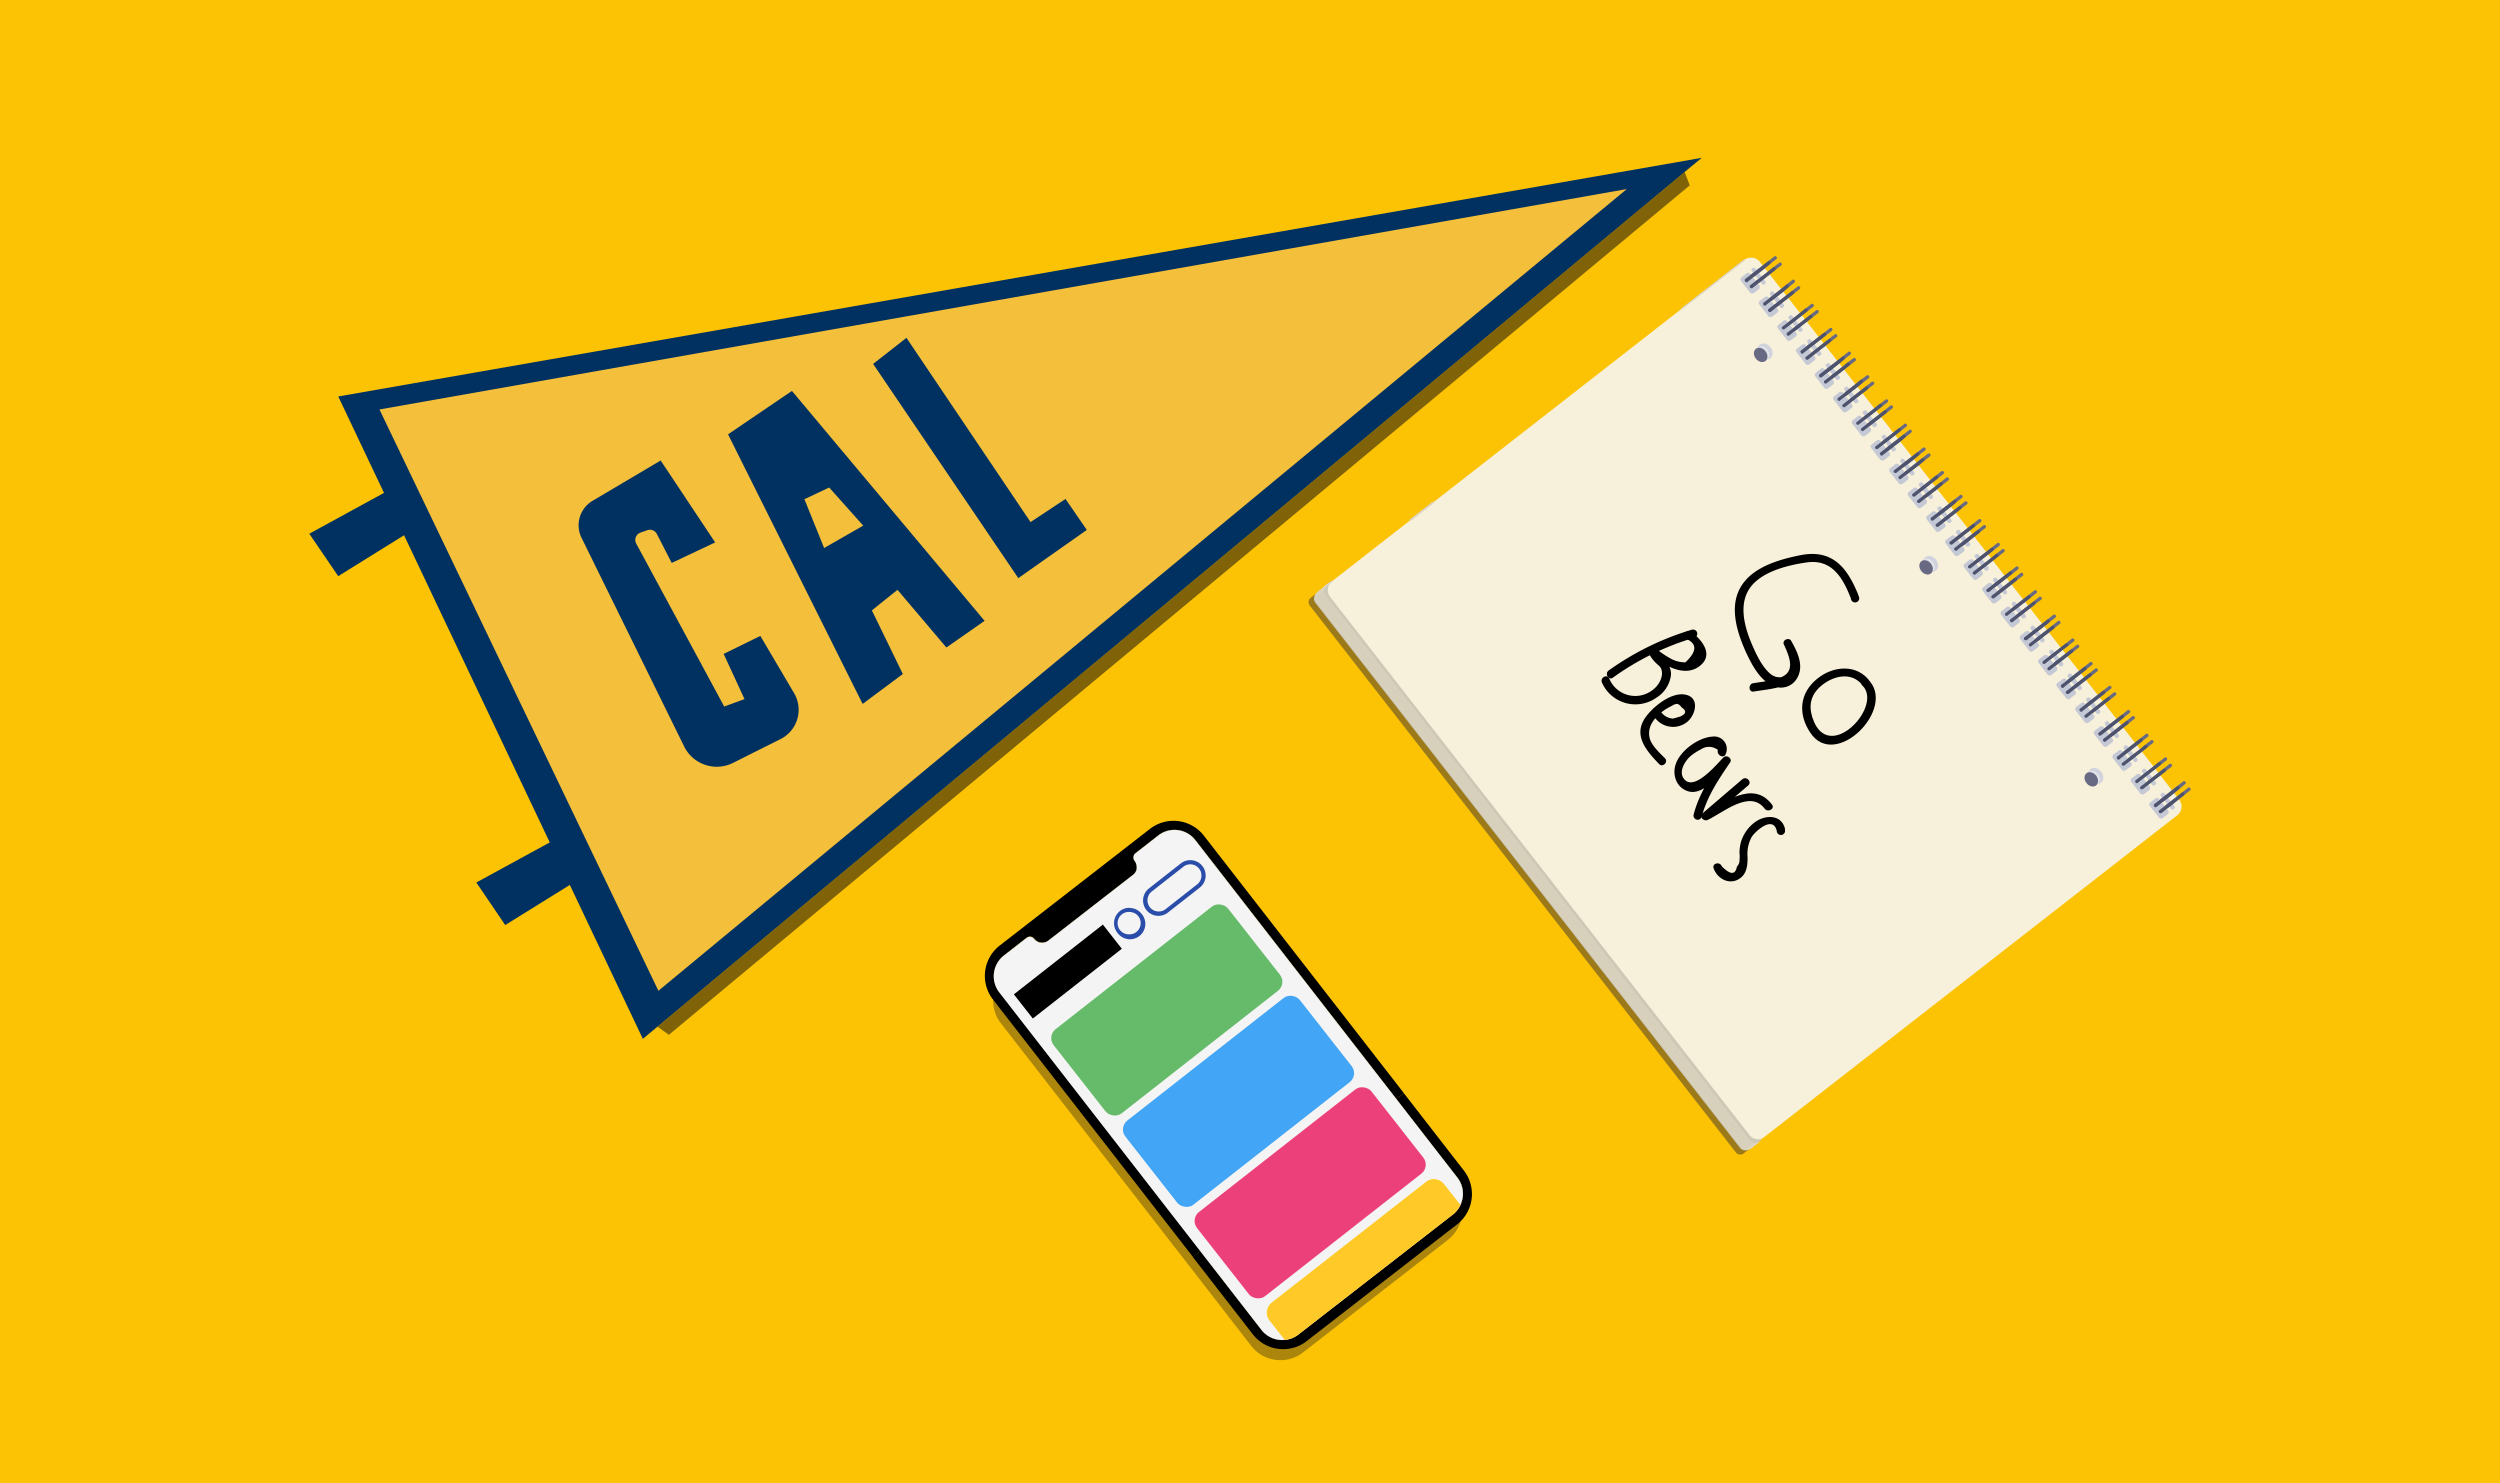 <svg id="Layer_1" data-name="Layer 1" xmlns="http://www.w3.org/2000/svg" viewBox="0 0 600 356"><defs><style>.cls-1{fill:#fbc304;}.cls-2{opacity:0.48;}.cls-3{fill:#544115;}.cls-4{fill:#003161;}.cls-5{fill:#19163a;opacity:0.42;isolation:isolate;}.cls-6{fill:#cec8b6;}.cls-7{fill:#f7f0da;}.cls-8,.cls-9{fill:none;}.cls-8{stroke:#ddd5bf;stroke-miterlimit:10;stroke-width:0.25px;}.cls-10{fill:#c5c8d5;}.cls-11{fill:#686a84;}.cls-12{fill:#4d526d;}.cls-13{fill:#d0d2dd;}.cls-14{fill:#e1e3e8;}.cls-15{fill:#f4bf3b;}.cls-16{fill:#44340d;opacity:0.67;}.cls-17{fill:#f4f4f4;}.cls-18{fill:#2a4daa;}.cls-19{fill:#66bb6a;}.cls-20{fill:#42a5f5;}.cls-21{fill:#ec407a;}.cls-22{fill:#ffca28;}</style></defs><title>nso-splash</title><rect class="cls-1" width="600" height="356"/><g class="cls-2"><path class="cls-3" d="M349.06,285.1l-13.88-17.89L289,207.69a8.88,8.88,0,0,0-12.47-1.57l-34.75,27a8.89,8.89,0,0,0-1.56,12.47l46.21,59.52L300.28,323a8.85,8.85,0,0,0,8.91,3.23,8.68,8.68,0,0,0,3.55-1.66l34.75-27a9,9,0,0,0,2.27-2.61A8.89,8.89,0,0,0,349.06,285.1Z"/></g><polygon class="cls-4" points="133.4 201.38 138.19 211.49 136.76 212.38 121.25 222.01 114.32 211.8 131.94 202.18 133.4 201.38"/><path class="cls-5" d="M416.65,276.64l-102.3-131.3a1.33,1.33,0,0,1,.23-1.87l1.41-1.11,0,0,.09.12.18.24.42.53L419.18,274.82l.44.55.18.25.09.11,0,0-1.41,1.09A1.32,1.32,0,0,1,416.65,276.64Z"/><path class="cls-6" d="M417.6,275.49,315.71,144.7a1.66,1.66,0,0,1,.28-2.34l.32-.24.32-.25.3-.24.33-.25.31-.24,1.26-1h0l.14.18,103.63,133,.16.21-.63.49-.31.24-.32.25-.63.48-.95.75A1.66,1.66,0,0,1,417.6,275.49Z"/><path class="cls-7" d="M422.61,273.36a2.66,2.66,0,0,1-2.77-1L319.25,143.29a2.69,2.69,0,0,1-.27-2.95,2.47,2.47,0,0,1,.69-.83h0l0,0,18.78-14.64,5.54-4.31,59.55-46.41,13.33-10.38.63-.48.37-.29.31-.24.42-.34a2.69,2.69,0,0,1,3.82.48l.62.79.49.63.69.9.5.62,2.74,3.52L428,70l.7.89h0l.49.62L432,75.1h0l.48.63.66.83.49.63h0l2.81,3.62h0l.49.64.69.88h0l.49.64,2.79,3.56.49.63.69.9.49.63h0l2.73,3.51.49.64.7.88.49.63L449.83,98h0l.49.63.66.83.49.64,2.9,3.72h0l.49.63.66.83.49.64,2.82,3.62h0l.49.63.65.84.49.63,2.78,3.57.49.62.69.9h0l.49.62,2.78,3.56h0l.49.64.7.88.49.63,2.82,3.63.49.63.65.83.49.64,2.82,3.62h0l.48.63.65.84.49.63,2.78,3.56h0l.48.62.7.9h0l.5.62,2.77,3.57h0l.49.63h0l.7.88.49.63,2.86,3.68.49.63.66.83.49.64,2.82,3.62h0l.49.62.7.89.49.63h0l2.74,3.51.49.63.69.89.49.63,2.79,3.57.49.64.69.88h0l.5.62,2.82,3.63.49.63.65.83.5.64,2.81,3.62.49.63.71.9.48.62h0l2.74,3.51.49.63.69.89.49.64,2.78,3.57.49.63.69.89h0l.49.62.12.15a2.69,2.69,0,0,1-.47,3.83l-98.92,77.07A2.65,2.65,0,0,1,422.61,273.36Z"/><polyline class="cls-8" points="418.85 62.23 418.54 62.47 403.58 74.12"/><line class="cls-8" x1="344.03" y1="120.53" x2="338.49" y2="124.84"/><path class="cls-8" d="M319.71,139.48l0,0h0l-.83.65-.64.49a1.63,1.63,0,0,0-.29,2.33L419.8,273.76a1.65,1.65,0,0,0,2.34.3"/><line class="cls-8" x1="403.58" y1="74.12" x2="418.54" y2="62.47"/><line class="cls-8" x1="344.03" y1="120.53" x2="338.49" y2="124.84"/><path class="cls-8" d="M319.71,139.48l0,0h0l-.83.65-.64.49-.31.24a1.64,1.64,0,0,0-.29,2.34L419.49,274a1.64,1.64,0,0,0,2.34.29"/><line class="cls-8" x1="344.03" y1="120.53" x2="338.49" y2="124.84"/><polyline class="cls-8" points="319.7 139.48 319.68 139.5 319.67 139.51 318.83 140.15 318.84 140.16 318.2 140.65 317.89 140.89 317.57 141.14"/><path class="cls-8" d="M317.26,141.38a1.64,1.64,0,0,0-.54,1.92,1.51,1.51,0,0,0,.25.42L418.86,274.51a1.34,1.34,0,0,0,.32.31,1.64,1.64,0,0,0,2,0"/><line class="cls-8" x1="344.03" y1="120.53" x2="338.49" y2="124.84"/><polyline class="cls-8" points="318.83 140.15 318.2 140.65 317.89 140.89 317.57 141.14"/><path class="cls-8" d="M316.93,141.63a1.71,1.71,0,0,0-.63,1.14,1.67,1.67,0,0,0,.35,1.19l101.9,130.79a1.65,1.65,0,0,0,2.33.28"/><line class="cls-8" x1="344.03" y1="120.53" x2="338.49" y2="124.84"/><polyline class="cls-8" points="318.83 140.15 318.2 140.65 317.89 140.89 317.57 141.14"/><path class="cls-8" d="M316.63,141.87a1.67,1.67,0,0,0-.3,2.34L418.23,275a1.64,1.64,0,0,0,1.57.62,1.68,1.68,0,0,0,.76-.34"/><line class="cls-8" x1="344.03" y1="120.53" x2="338.49" y2="124.84"/><polyline class="cls-8" points="318.83 140.15 318.84 140.16 318.2 140.65 317.89 140.89 317.57 141.14"/><path class="cls-8" d="M316.31,142.12a1.54,1.54,0,0,0-.28.29,1.61,1.61,0,0,0,0,2l101.9,130.79a1.62,1.62,0,0,0,2,.49,1.47,1.47,0,0,0,.36-.21"/><line class="cls-8" x1="344.03" y1="120.53" x2="338.49" y2="124.84"/><path class="cls-8" d="M319.71,139.48l0,0h0l-.84.64h0l-.64.49-.31.24-.32.25a1.65,1.65,0,0,0-.29,2.33L419.17,274.25a1.65,1.65,0,0,0,2.34.3"/><line class="cls-9" x1="513.87" y1="184.96" x2="514.76" y2="184.26"/><line class="cls-9" x1="517.71" y1="188.04" x2="516.82" y2="188.74"/><path class="cls-10" d="M513.67,190.43l-2.13-2.73a.62.62,0,0,1,.12-.93l1.15-.9a.62.62,0,0,1,.93.11l2.13,2.73a.63.63,0,0,1-.11.94l-1.16.9A.66.66,0,0,1,513.67,190.43Z"/><path class="cls-10" d="M516.53,188.37l-2.37-3.05a.44.44,0,0,1,.08-.65l.1-.08a.46.46,0,0,1,.66.08l2.37,3a.47.47,0,0,1-.08.66l-.11.08A.45.45,0,0,1,516.53,188.37Z"/><path class="cls-11" d="M514.46,186.79h-.07a.42.42,0,0,1-.4-.17.37.37,0,0,1,0-.4.3.3,0,0,1,.11-.14l.44-.35.84-.65,1.47-1.15L518,183l1.47-1.15a.37.37,0,0,1,.55.07l.07.11a.39.39,0,0,1-.13.45l-1.48,1.14-1.2.94-1.47,1.15-.84.65-.38.29Z"/><path class="cls-12" d="M512.53,187.77a.38.38,0,0,1,.06-.55l1.32-1,.14-.11.44-.35.84-.65,1.47-1.15L518,183a.37.37,0,0,1,.55.06l.07.12a.37.37,0,0,1-.14.44l-1.2.94-1.47,1.15-.84.65-.38.29-.14.13h0l0,0-1.27,1A.37.37,0,0,1,512.53,187.77Z"/><path class="cls-11" d="M515.79,188.18a.46.46,0,0,1-.25.1.41.41,0,0,1-.36-.12.42.42,0,0,1-.06-.41.53.53,0,0,1,.12-.15h0l.42-.33.84-.65,1.47-1.15,1.21-.93,1.46-1.15a.4.4,0,0,1,.57.07l.07.11a.38.38,0,0,1-.14.45l-1.44,1.13,0,0-1.22.94L517,187.24h0l-.84.65Z"/><path class="cls-12" d="M513.71,189.3a.39.39,0,0,1,.07-.56l1.32-1,.14-.11h0l.42-.32h0l.84-.65,1.47-1.15,1.21-.93a.38.38,0,0,1,.56.06l.07.11a.4.4,0,0,1-.11.44l0,0-1.22.94L517,187.24h0l-.84.65-.37.29-.2.17-1.27,1A.44.44,0,0,1,513.71,189.3Z"/><path class="cls-10" d="M518.17,196.21,516,193.48a.63.63,0,0,1,.11-.94l1.16-.9a.62.62,0,0,1,.93.12l2.13,2.73a.62.62,0,0,1-.11.93l-1.16.9A.71.71,0,0,1,518.17,196.21Z"/><path class="cls-10" d="M521,194.09l-2.37-3a.46.46,0,0,1,.08-.66l.1-.08a.47.47,0,0,1,.66.08l2.37,3.05a.45.45,0,0,1-.08.65l-.11.08A.44.44,0,0,1,521,194.09Z"/><path class="cls-11" d="M518.91,192.51h0a.08.08,0,0,1-.06,0,.44.44,0,0,1-.39-.18.37.37,0,0,1-.05-.4.45.45,0,0,1,.1-.14l.45-.35.84-.65,1.46-1.14,1.21-.94,1.47-1.15a.39.39,0,0,1,.57.07l.06.1a.39.39,0,0,1-.14.46L523,189.35l-1.21,1-1.46,1.15-.84.65-.38.29Z"/><path class="cls-12" d="M517,193.5a.38.38,0,0,1,.07-.56l1.32-1,.13-.11.45-.35.84-.65,1.46-1.14,1.21-.94a.4.4,0,0,1,.57.06.6.6,0,0,1,.06.11.38.38,0,0,1-.14.45l-1.21,1-1.46,1.15-.84.65-.38.29-.15.12h0l0,0-1.26,1A.38.38,0,0,1,517,193.5Z"/><path class="cls-11" d="M520,194a.39.39,0,0,1-.42-.54.42.42,0,0,1,.11-.15l0,0,.42-.33.84-.65,1.46-1.14,1.22-.94,1.47-1.15a.38.38,0,0,1,.56.08.33.33,0,0,1,.06.1.38.38,0,0,1-.13.45l-1.45,1.13,0,0-1.21.94L521.47,193h0l-.84.65-.36.28A.61.61,0,0,1,520,194Z"/><path class="cls-12" d="M518.18,195a.38.38,0,0,1,.06-.56l1.31-1,.14-.11,0,0,.42-.32.84-.66,1.47-1.13,1.21-.95a.39.39,0,0,1,.56.06.67.67,0,0,1,.06.12.36.36,0,0,1-.11.43l0,0-1.21.94L521.47,193h0l-.84.65-.36.28-.22.17-1.25,1C518.57,195.21,518.33,195.23,518.18,195Z"/><line class="cls-9" x1="508.83" y1="176.65" x2="507.94" y2="177.34"/><line class="cls-9" x1="504.95" y1="173.51" x2="505.85" y2="172.81"/><path class="cls-10" d="M504.79,179l-2.13-2.73a.64.64,0,0,1,.12-.94l1.15-.9a.64.64,0,0,1,.94.12l2.13,2.73a.63.63,0,0,1-.12.93l-1.16.9A.66.66,0,0,1,504.79,179Z"/><path class="cls-10" d="M507.61,176.92l-2.37-3a.47.47,0,0,1,.08-.66l.11-.08a.45.45,0,0,1,.65.08l2.37,3.05a.44.44,0,0,1-.08.65l-.1.08A.42.42,0,0,1,507.61,176.92Z"/><path class="cls-11" d="M505.73,175.26a.46.46,0,0,1-.26.11.4.4,0,0,1-.35-.13.34.34,0,0,1-.05-.4.27.27,0,0,1,.11-.15v0l.42-.33.84-.65,1.47-1.14,1.21-.94,1.46-1.15a.39.39,0,0,1,.57.08.36.36,0,0,1,.07.1.39.39,0,0,1-.15.46l-1.44,1.12,0,0-1.21.94-1.47,1.15-.84.65Z"/><path class="cls-12" d="M503.65,176.39a.4.4,0,0,1,.07-.57l1.31-1,.15-.11v0l.42-.32h0l.84-.65,1.47-1.14,1.21-.94a.39.39,0,0,1,.56.06l.07.12a.37.37,0,0,1-.12.43l0,0-1.21.94-1.47,1.15-.84.65-.37.28-.2.17-1.27,1A.45.45,0,0,1,503.65,176.39Z"/><path class="cls-11" d="M506.72,176.86l-.07,0a.41.41,0,0,1-.38-.17.38.38,0,0,1-.07-.4.35.35,0,0,1,.12-.15v0l.42-.33.85-.65,1.46-1.15,1.21-.93,1.47-1.15a.38.38,0,0,1,.56.08l.07.11a.37.37,0,0,1-.14.44l-1.45,1.14h0l-1.2.94-1.47,1.15-.85.65-.36.28,0,0Z"/><path class="cls-12" d="M504.8,177.86a.4.4,0,0,1,.06-.57l1.32-1,.14-.11v0l.42-.32.85-.66,1.46-1.15,1.21-.93a.38.38,0,0,1,.56.07l.07.11a.4.4,0,0,1-.12.44h0l-1.2.94-1.47,1.15-.85.66-.36.27,0,0-.14.11-.05,0-1.26,1A.37.37,0,0,1,504.8,177.86Z"/><path class="cls-10" d="M509.25,184.76,507.12,182a.63.63,0,0,1,.12-.93l1.15-.9a.63.63,0,0,1,.94.11l2.12,2.73a.63.63,0,0,1-.11.94l-1.16.9A.66.66,0,0,1,509.25,184.76Z"/><path class="cls-10" d="M512.11,182.7l-2.37-3a.45.45,0,0,1,.08-.65l.11-.08a.44.44,0,0,1,.65.08l2.37,3a.46.46,0,0,1-.08.66l-.1.08A.47.47,0,0,1,512.11,182.7Z"/><path class="cls-11" d="M510,181.11l-.07,0a.44.44,0,0,1-.38-.17.38.38,0,0,1-.06-.4.33.33,0,0,1,.11-.15h0l.42-.33.84-.66,1.46-1.14,1.21-.94,1.47-1.14a.39.39,0,0,1,.57.07.53.53,0,0,1,.06.1.4.4,0,0,1-.13.46l-1.44,1.12,0,0-1.22.94L511.4,180h0l-.84.65-.39.3Z"/><path class="cls-12" d="M508.11,182.11a.4.4,0,0,1,.07-.57l1.3-1,.15-.12h0l.42-.32h0l.84-.66,1.46-1.14,1.21-.94a.4.4,0,0,1,.57.07.39.39,0,0,1,.06.11.38.38,0,0,1-.1.43l0,0-1.22.94-1.46,1.15-.84.65-.39.3-.14.11,0,0-1.26,1A.38.38,0,0,1,508.11,182.11Z"/><path class="cls-11" d="M511.35,182.54a.58.58,0,0,1-.23.08.41.41,0,0,1-.36-.14.4.4,0,0,1-.06-.4.44.44,0,0,1,.12-.15l.43-.33.85-.66h0l1.48-1.13,1.2-1,0,0,1.43-1.11a.38.38,0,0,1,.56.07l.07.11a.38.38,0,0,1-.14.45l-1.46,1.14h0l-1.21.94h0l-1.48,1.14-.83.66h0Z"/><path class="cls-12" d="M509.29,183.63a.38.38,0,0,1,.07-.56l1.32-1,.14-.12.43-.33.85-.66h0l1.48-1.13,1.2-1,0,0a.39.39,0,0,1,.52.11l.07.11a.39.39,0,0,1-.13.44h0l-1.21.94h0l-1.48,1.14-.83.66h0l-.39.31-.19.14-1.25,1A.46.46,0,0,1,509.29,183.63Z"/><line class="cls-9" x1="499.88" y1="165.15" x2="498.98" y2="165.84"/><line class="cls-9" x1="496.04" y1="162.06" x2="496.93" y2="161.37"/><path class="cls-10" d="M495.83,167.54l-2.12-2.73a.62.62,0,0,1,.11-.93L495,163a.62.62,0,0,1,.93.11l2.13,2.73a.64.64,0,0,1-.12.94l-1.15.9A.68.68,0,0,1,495.83,167.54Z"/><path class="cls-10" d="M498.7,165.48l-2.38-3a.45.45,0,0,1,.09-.65l.1-.08a.44.44,0,0,1,.65.08l2.38,3a.47.47,0,0,1-.08.66l-.11.08A.45.45,0,0,1,498.7,165.48Z"/><path class="cls-11" d="M496.62,163.89h-.07a.39.39,0,0,1-.39-.18.39.39,0,0,1,0-.53l.45-.35.83-.65,1.47-1.15,1.21-.94,1.47-1.14a.38.38,0,0,1,.56.06,1.33,1.33,0,0,1,.06.12.39.39,0,0,1-.13.45l-1.47,1.14-1.21.94L498,162.83l-.83.65-.38.29Z"/><path class="cls-12" d="M494.69,164.88a.37.37,0,0,1,.07-.55l1.31-1,.14-.11.45-.35.83-.65,1.47-1.15,1.21-.94a.39.39,0,0,1,.56.07,1.33,1.33,0,0,1,.06.12.38.38,0,0,1-.13.44l-1.21.94L498,162.83l-.83.65-.38.29-.15.12h0l0,0-1.26,1A.38.38,0,0,1,494.69,164.88Z"/><path class="cls-11" d="M498,165.29a.49.49,0,0,1-.25.1.37.37,0,0,1-.36-.13.37.37,0,0,1-.06-.39.31.31,0,0,1,.11-.16h0l.41-.33.84-.65,1.47-1.15,1.21-.94,1.47-1.14a.4.4,0,0,1,.57.07.53.53,0,0,1,.06.1.4.4,0,0,1-.13.46l-1.44,1.12,0,0-1.22.94-1.46,1.15h0l-.83.65Z"/><path class="cls-12" d="M495.88,166.41a.39.39,0,0,1,.07-.57l1.31-1,.14-.11h0l.42-.32h0l.84-.65,1.47-1.15,1.21-.94a.4.4,0,0,1,.57.07.6.6,0,0,1,.06.11.38.38,0,0,1-.1.43l0,0-1.22.94-1.46,1.15h0l-.83.65-.37.29-.21.17-1.26,1A.45.45,0,0,1,495.88,166.41Z"/><path class="cls-10" d="M500.33,173.31l-2.13-2.73a.63.63,0,0,1,.12-.93l1.16-.9a.63.63,0,0,1,.93.12l2.13,2.73a.63.63,0,0,1-.12.93l-1.15.9A.71.71,0,0,1,500.33,173.31Z"/><path class="cls-10" d="M503.16,171.2l-2.38-3a.45.45,0,0,1,.08-.65l.11-.08a.44.44,0,0,1,.65.08l2.38,3a.47.47,0,0,1-.09.66l-.1.08A.45.45,0,0,1,503.16,171.2Z"/><path class="cls-11" d="M501.08,169.62h0a.07.07,0,0,1-.06,0,.4.4,0,0,1-.39-.17.36.36,0,0,1-.06-.4,1.11,1.11,0,0,1,.12-.16l.43-.33.84-.65,1.47-1.15,1.21-.93,1.47-1.15a.38.38,0,0,1,.56.06.75.75,0,0,1,.07.12.38.38,0,0,1-.14.45l-1.48,1.14-1.2.95-1.47,1.15-.84.64-.38.3Z"/><path class="cls-12" d="M499.15,170.61a.38.38,0,0,1,.07-.56l1.32-1,.14-.13.43-.33.84-.65,1.47-1.15,1.21-.93a.38.38,0,0,1,.56.06l.07.11a.38.38,0,0,1-.15.45l-1.2.95-1.47,1.15-.84.64-.38.3-.14.12h0l0,0-1.27,1A.37.37,0,0,1,499.15,170.61Z"/><path class="cls-11" d="M502.17,171.13a.36.36,0,0,1-.36-.15.38.38,0,0,1-.07-.4.53.53,0,0,1,.12-.14v0l.42-.33.84-.65,1.47-1.15,1.22-.94,1.47-1.14a.37.37,0,0,1,.55.07.52.52,0,0,1,.07.12.37.37,0,0,1-.13.44L506.32,168v0l-1.21.93-1.47,1.15h0l-.84.64-.36.29A.58.58,0,0,1,502.17,171.13Z"/><path class="cls-12" d="M500.34,172.13a.38.38,0,0,1,.07-.56l1.31-1,.14-.11v0l.43-.32.83-.66,1.47-1.14,1.22-1a.39.39,0,0,1,.55.07.75.75,0,0,1,.07.12.37.37,0,0,1-.12.43v0l-1.21.93-1.47,1.15h0l-.83.65-.37.28-.21.17-1.26,1A.4.4,0,0,1,500.34,172.13Z"/><line class="cls-9" x1="491" y1="153.76" x2="490.11" y2="154.45"/><line class="cls-9" x1="487.12" y1="150.62" x2="488.01" y2="149.92"/><path class="cls-10" d="M487,156.15l-2.13-2.73a.63.63,0,0,1,.11-.94l1.16-.9a.63.63,0,0,1,.93.12l2.13,2.73a.62.62,0,0,1-.12.93l-1.15.9A.66.66,0,0,1,487,156.15Z"/><path class="cls-10" d="M489.78,154l-2.37-3a.46.46,0,0,1,.08-.66l.1-.08a.47.47,0,0,1,.66.08l2.37,3a.45.45,0,0,1-.08.65l-.11.08A.41.41,0,0,1,489.78,154Z"/><path class="cls-11" d="M487.9,152.37a.49.49,0,0,1-.26.11.45.45,0,0,1-.36-.13.37.37,0,0,1,0-.4.33.33,0,0,1,.11-.15l0,0,.41-.33.84-.65,1.47-1.14,1.21-.94,1.47-1.15a.4.4,0,0,1,.57.07.6.6,0,0,1,.06.11.38.38,0,0,1-.14.45l-1.44,1.13,0,0-1.21.94-1.46,1.13-.85.66Z"/><path class="cls-12" d="M485.81,153.5a.39.39,0,0,1,.08-.57l1.3-1,.15-.11,0,0,.42-.32h0l.84-.65,1.47-1.14,1.21-.94a.39.39,0,0,1,.56.06.39.39,0,0,1,0,.55l0,0-1.21.94-1.46,1.14-.85.65-.36.29-.21.17-1.26,1A.47.47,0,0,1,485.81,153.5Z"/><path class="cls-11" d="M488.89,154l-.08,0a.42.42,0,0,1-.38-.17.39.39,0,0,1-.06-.41.36.36,0,0,1,.11-.14l0,0,.41-.33.85-.65,1.47-1.15,1.21-.93,1.47-1.15a.38.38,0,0,1,.56.08.6.6,0,0,1,.06.11.37.37,0,0,1-.13.44l-1.46,1.13s0,0,0,0l-1.21.94-1.47,1.14-.85.66-.36.28v0Z"/><path class="cls-12" d="M487,155a.39.39,0,0,1,.07-.56l1.31-1,.14-.11,0,0,.42-.32.84-.66,1.47-1.15,1.21-.93a.37.37,0,0,1,.55.07.34.34,0,0,1,.07.11.37.37,0,0,1-.12.43s0,0,0,0l-1.21.94-1.47,1.14-.84.67-.37.27v0l-.14.11-.06,0-1.26,1A.37.37,0,0,1,487,155Z"/><path class="cls-10" d="M491.41,161.87l-2.12-2.73a.63.63,0,0,1,.11-.94l1.16-.9a.63.63,0,0,1,.93.12l2.13,2.73a.64.64,0,0,1-.12.94l-1.15.89A.67.67,0,0,1,491.41,161.87Z"/><path class="cls-10" d="M494.28,159.81l-2.37-3.05a.44.44,0,0,1,.08-.65l.1-.08a.46.46,0,0,1,.66.08l2.37,3a.47.47,0,0,1-.08.66l-.11.08A.45.45,0,0,1,494.28,159.81Z"/><path class="cls-11" d="M492.1,158.21a.34.34,0,0,1-.35-.14.36.36,0,0,1-.06-.4.33.33,0,0,1,.11-.15v0l.42-.32.85-.66,1.46-1.14,1.22-.94,1.46-1.15a.39.39,0,0,1,.56.08.61.61,0,0,1,.07.1.38.38,0,0,1-.13.45l-1.45,1.13,0,0L495,156l-1.46,1.14h0l-.85.65-.37.29A.51.51,0,0,1,492.1,158.21Z"/><path class="cls-12" d="M490.28,159.22a.39.39,0,0,1,.06-.57l1.31-1,.15-.11v0l.42-.32.85-.66,1.46-1.13,1.22-.95a.37.37,0,0,1,.55.07.41.41,0,0,1,.07.11.37.37,0,0,1-.11.43l0,0L495,156l-1.46,1.15-.85.65-.37.29-.2.16-1.27,1A.4.4,0,0,1,490.28,159.22Z"/><path class="cls-11" d="M493.51,159.65a.53.53,0,0,1-.23.08.4.4,0,0,1-.35-.14.36.36,0,0,1-.06-.39A.33.33,0,0,1,493,159l.42-.34.85-.65h0l1.47-1.14,1.21-.94,0,0,1.43-1.11a.38.38,0,0,1,.56.07.36.36,0,0,1,.07.1.37.37,0,0,1-.15.45l-1.45,1.15h0l-1.21.94h0l-1.47,1.14-.84.65h0Z"/><path class="cls-12" d="M491.46,160.74a.38.38,0,0,1,.07-.56l1.31-1L493,159l.42-.34.85-.65h0l1.47-1.14,1.21-.94,0,0a.36.36,0,0,1,.51.11.34.34,0,0,1,.07.11.37.37,0,0,1-.12.44h0l-1.21.94h0l-1.47,1.14-.84.65h0l-.39.31-.18.13-1.26,1A.44.44,0,0,1,491.46,160.74Z"/><line class="cls-9" x1="482" y1="142.2" x2="481.11" y2="142.9"/><line class="cls-9" x1="478.12" y1="139.07" x2="479.01" y2="138.37"/><path class="cls-10" d="M478,144.6l-2.13-2.73a.63.63,0,0,1,.12-.94l1.15-.9a.62.62,0,0,1,.93.12l2.13,2.73a.62.62,0,0,1-.11.93l-1.16.9A.66.66,0,0,1,478,144.6Z"/><path class="cls-10" d="M480.78,142.48l-2.37-3a.44.44,0,0,1,.08-.65l.1-.08a.47.47,0,0,1,.66.08l2.37,3.05a.45.45,0,0,1-.08.65l-.11.08C481.27,142.78,480.94,142.69,480.78,142.48Z"/><path class="cls-11" d="M478.87,140.85a.58.58,0,0,1-.23.08.43.43,0,0,1-.36-.13.36.36,0,0,1,0-.4.34.34,0,0,1,.13-.16l.42-.33.84-.65,1.47-1.15h0l1.21-.93,1.47-1.15a.4.4,0,0,1,.57.07.6.6,0,0,1,.06.11.39.39,0,0,1-.14.45l-1.46,1.14h0l-1.21.93-1.46,1.15-.84.66Z"/><path class="cls-12" d="M476.82,141.94a.38.38,0,0,1,.06-.56l1.31-1,.59-.45.83-.66,1.48-1.14h0l1.21-.93a.39.39,0,0,1,.57.06.53.53,0,0,1,.06.1.4.4,0,0,1-.13.46h0l-1.21.93-1.46,1.15-.84.65h0l-.4.31-.18.14-1.26,1A.43.43,0,0,1,476.82,141.94Z"/><path class="cls-11" d="M479.83,142.45a.38.38,0,0,1-.35-.13.39.39,0,0,1-.07-.4.35.35,0,0,1,.12-.15h0l.42-.33.84-.65,1.47-1.15,1.21-.94,1.47-1.15a.39.39,0,0,1,.56.07.75.75,0,0,1,.07.12.39.39,0,0,1-.14.45L484,139.32l-1.2.94-1.48,1.15-.84.65-.36.29A.64.64,0,0,1,479.83,142.45Z"/><path class="cls-12" d="M478,143.46a.39.39,0,0,1,.07-.56l1.32-1,.14-.11h0l.42-.32.84-.66,1.47-1.14,1.21-.95a.38.38,0,0,1,.56.07.53.53,0,0,1,.06.1.38.38,0,0,1-.13.46l-1.2.94-1.48,1.15-.84.65-.36.29-.21.17-1.26,1A.45.45,0,0,1,478,143.46Z"/><path class="cls-10" d="M482.42,150.32l-2.13-2.73a.63.63,0,0,1,.11-.94l1.16-.9a.63.63,0,0,1,.93.12l2.13,2.73a.62.62,0,0,1-.12.93l-1.15.9A.66.66,0,0,1,482.42,150.32Z"/><path class="cls-10" d="M485.28,148.26l-2.37-3a.44.44,0,0,1,.08-.65l.1-.09a.47.47,0,0,1,.66.09l2.37,3a.45.45,0,0,1-.08.65l-.11.09A.45.45,0,0,1,485.28,148.26Z"/><path class="cls-11" d="M483.2,146.67l-.07,0a.44.44,0,0,1-.39-.17.37.37,0,0,1-.05-.4.34.34,0,0,1,.13-.16l.42-.33.84-.65h0l1.47-1.14h0l1.21-.94,1.47-1.15a.4.4,0,0,1,.57.08l.06.1a.38.38,0,0,1-.13.45l-1.48,1.15-1.21.94h0l-1.47,1.14-.83.65-.37.29Z"/><path class="cls-12" d="M481.27,147.67a.39.39,0,0,1,.08-.57l1.3-1,.59-.45.83-.66,1.47-1.14h0l1.21-.94a.39.39,0,0,1,.56.06.37.37,0,0,1,.07.12.38.38,0,0,1-.14.45l-1.21.94h0l-1.47,1.14-.84.64h0l-.37.29-.16.12-.06,0-1.26,1A.37.37,0,0,1,481.27,147.67Z"/><path class="cls-11" d="M484.29,148.17a.41.41,0,0,1-.36-.13.36.36,0,0,1-.06-.39.33.33,0,0,1,.11-.15l0,0,.42-.33.84-.65,1.47-1.15,1.21-.93,1.47-1.15a.37.37,0,0,1,.55.07.34.34,0,0,1,.07.11.39.39,0,0,1-.13.45L488.43,145l-1.21.94-1.47,1.14h0l-.84.65-.36.29A.61.61,0,0,1,484.29,148.17Z"/><path class="cls-12" d="M482.46,149.18a.37.37,0,0,1,.07-.55l1.31-1,.14-.11,0,0,.42-.32.84-.66,1.47-1.15,1.21-.93a.38.38,0,0,1,.56.06,1.33,1.33,0,0,1,.06.12.38.38,0,0,1-.13.44l-1.21.94-1.47,1.14h0l-.84.65-.36.29-.22.17-1.25,1A.45.45,0,0,1,482.46,149.18Z"/><line class="cls-9" x1="473.08" y1="130.76" x2="472.19" y2="131.45"/><line class="cls-9" x1="469.25" y1="127.67" x2="470.14" y2="126.98"/><path class="cls-10" d="M469.08,133.2,467,130.47a.63.63,0,0,1,.12-.93l1.15-.9a.63.63,0,0,1,.94.11l2.13,2.73a.64.64,0,0,1-.12.94l-1.16.9A.72.72,0,0,1,469.08,133.2Z"/><path class="cls-10" d="M471.9,131.09,469.53,128a.45.45,0,0,1,.08-.65l.11-.08a.44.44,0,0,1,.65.08l2.37,3a.46.46,0,0,1-.08.66l-.1.08A.47.47,0,0,1,471.9,131.09Z"/><path class="cls-11" d="M469.76,129.54a.39.39,0,0,1-.41-.53.35.35,0,0,1,.12-.15v0l.42-.33.85-.65,1.46-1.14,1.2-.94,1.48-1.15a.38.38,0,0,1,.56.07.39.39,0,0,1,.06.11.37.37,0,0,1-.13.45l-1.47,1.14-1.21.95-1.47,1.13-.84.66-.37.29A.54.54,0,0,1,469.76,129.54Z"/><path class="cls-12" d="M467.94,130.54A.37.37,0,0,1,468,130l1.32-1,.14-.11v0l.42-.32h0l.85-.65,1.46-1.14,1.2-.94a.39.39,0,0,1,.57.06.6.6,0,0,1,.06.11.39.39,0,0,1-.13.45l-1.21.95-1.47,1.13-.84.66-.37.29-.2.17-1.27,1A.44.44,0,0,1,467.94,130.54Z"/><path class="cls-11" d="M471,131h0a.06.06,0,0,1-.06,0,.42.42,0,0,1-.39-.16.36.36,0,0,1-.05-.4.42.42,0,0,1,.11-.15l0,0,.42-.33.84-.65,1.46-1.15,1.21-.93L476,126.1a.4.4,0,0,1,.57.06.67.67,0,0,1,.06.12.38.38,0,0,1-.14.45l-1.47,1.14-1.21.95L472.37,130l-.83.65-.38.3Z"/><path class="cls-12" d="M469.08,132a.38.38,0,0,1,.08-.56l1.31-1,.14-.11,0,0,.42-.32h0l.84-.65,1.46-1.15,1.21-.93a.4.4,0,0,1,.57.06.6.6,0,0,1,.06.11.38.38,0,0,1-.14.45l-1.21.95L472.37,130l-.83.65-.38.3L471,131h0l0,0-1.26,1A.38.38,0,0,1,469.08,132Z"/><path class="cls-10" d="M473.54,138.92l-2.13-2.73a.63.63,0,0,1,.12-.93l1.15-.9a.64.64,0,0,1,.94.12l2.12,2.73a.62.62,0,0,1-.11.93l-1.16.9A.65.65,0,0,1,473.54,138.92Z"/><path class="cls-10" d="M476.36,136.81,474,133.76a.45.45,0,0,1,.08-.65l.11-.08a.44.44,0,0,1,.65.08l2.37,3a.46.46,0,0,1-.08.66l-.1.08A.42.42,0,0,1,476.36,136.81Z"/><path class="cls-11" d="M474.23,135.25a.34.34,0,0,1-.36-.13.34.34,0,0,1-.05-.4.33.33,0,0,1,.1-.14l0,0,.41-.32.85-.66,1.46-1.14,1.22-.94,1.47-1.15a.37.37,0,0,1,.55.07.49.49,0,0,1,.07.11.38.38,0,0,1-.13.45l-1.47,1.14-1.21.95-1.47,1.15-.84.64-.37.29A.46.46,0,0,1,474.23,135.25Z"/><path class="cls-12" d="M472.4,136.27a.38.38,0,0,1,.07-.56l1.31-1,.14-.11,0,0,.43-.32.83-.66,1.48-1.14,1.2-.94a.38.38,0,0,1,.56.07.6.6,0,0,1,.06.11.37.37,0,0,1-.13.44l-1.21.95-1.47,1.15-.84.64-.37.29-.2.16-1.26,1A.45.45,0,0,1,472.4,136.27Z"/><path class="cls-11" d="M475.47,136.75h0s0,0,0,0a.38.38,0,0,1-.39-.16.36.36,0,0,1,0-.4.31.31,0,0,1,.1-.15l0,0,.41-.33.84-.64,1.47-1.15L479,133l1.47-1.15a.38.38,0,0,1,.56.07.41.41,0,0,1,.07.11.38.38,0,0,1-.13.45l-1.47,1.14-1.22.95-1.47,1.15-.84.65-.38.3Z"/><path class="cls-12" d="M473.54,137.74a.38.38,0,0,1,.08-.56l1.31-1,.14-.11,0,0,.42-.32h0l.84-.64,1.47-1.15L479,133a.38.38,0,0,1,.56.07.36.36,0,0,1,.07.1.38.38,0,0,1-.13.45l-1.22.95-1.47,1.15-.84.65-.38.3-.14.11h0l0,0-1.26,1A.38.38,0,0,1,473.54,137.74Z"/><line class="cls-9" x1="464.17" y1="119.31" x2="463.27" y2="120.01"/><line class="cls-9" x1="460.29" y1="116.18" x2="461.18" y2="115.48"/><path class="cls-10" d="M460.12,121.7,458,119a.62.62,0,0,1,.11-.93l1.16-.9a.62.62,0,0,1,.93.12l2.13,2.73a.63.63,0,0,1-.12.93l-1.15.9A.67.67,0,0,1,460.12,121.7Z"/><path class="cls-10" d="M463,119.59l-2.38-3a.45.45,0,0,1,.08-.65l.11-.08a.44.44,0,0,1,.65.08l2.38,3a.47.47,0,0,1-.09.66l-.1.08A.41.41,0,0,1,463,119.59Z"/><path class="cls-11" d="M461,118a.6.6,0,0,1-.21.08h0a.45.45,0,0,1-.36-.14.34.34,0,0,1-.05-.4.38.38,0,0,1,.13-.16l.41-.32.84-.65h0l1.47-1.14,1.21-1,1.47-1.14a.38.38,0,0,1,.56.07.61.61,0,0,1,.07.1.39.39,0,0,1-.14.46L465,114.9h0l-1.21.93L462.27,117l-.83.66Z"/><path class="cls-12" d="M459,119.05a.4.4,0,0,1,.07-.57l1.31-1,.58-.45.84-.66,1.47-1.14,1.21-1a.38.38,0,0,1,.56.07.67.67,0,0,1,.07.11.39.39,0,0,1-.13.45h0l-1.21.93L462.27,117l-.84.65h0L461,118l-.17.14-1.26,1A.44.44,0,0,1,459,119.05Z"/><path class="cls-11" d="M462,119.56a.39.39,0,0,1-.35-.14.36.36,0,0,1-.06-.39.33.33,0,0,1,.11-.15h0l.41-.33.85-.66,1.46-1.14,1.22-.94,1.47-1.15a.37.37,0,0,1,.55.07.49.49,0,0,1,.07.11.4.4,0,0,1-.13.46l-1.47,1.13-1.21,1-1.47,1.14h0l-.85.65-.36.28A.5.5,0,0,1,462,119.56Z"/><path class="cls-12" d="M460.17,120.57a.38.38,0,0,1,.07-.56l1.31-1,.14-.11h0l.42-.32.84-.67,1.47-1.13,1.21-1a.38.38,0,0,1,.56.07.6.6,0,0,1,.06.11.37.37,0,0,1-.13.44l-1.21,1-1.47,1.14h0l-.85.65-.36.28-.21.17-1.25,1A.45.45,0,0,1,460.17,120.57Z"/><path class="cls-10" d="M464.58,127.43l-2.13-2.73a.64.64,0,0,1,.12-.94l1.15-.9a.64.64,0,0,1,.94.12l2.13,2.73a.63.63,0,0,1-.12.93l-1.15.9A.67.67,0,0,1,464.58,127.43Z"/><path class="cls-10" d="M467.45,125.36l-2.38-3a.47.47,0,0,1,.08-.66l.11-.08a.45.45,0,0,1,.65.08l2.38,3a.45.45,0,0,1-.09.65l-.1.08A.44.44,0,0,1,467.45,125.36Z"/><path class="cls-11" d="M465.36,123.78a.06.06,0,0,1-.06,0,.38.38,0,0,1-.39-.17.34.34,0,0,1-.05-.38.31.31,0,0,1,.12-.17l.42-.33.85-.66,1.46-1.14h0l1.2-.93,1.47-1.15a.4.4,0,0,1,.57.07.6.6,0,0,1,.06.11.37.37,0,0,1-.13.45l-1.46,1.13v0l-1.21,1-1.46,1.13-.85.66-.37.29Z"/><path class="cls-12" d="M463.44,124.78a.4.4,0,0,1,.07-.57l1.31-1,.58-.45.85-.66,1.46-1.14h0l1.2-.93a.4.4,0,0,1,.57.06l.07.12a.36.36,0,0,1-.13.43v0l-1.21,1-1.46,1.13-.85.66-.37.29-.16.12-.05,0-1.26,1A.38.38,0,0,1,463.44,124.78Z"/><path class="cls-11" d="M466.45,125.28a.4.4,0,0,1-.35-.13.4.4,0,0,1-.07-.4.53.53,0,0,1,.12-.14v0l.42-.33.85-.65,1.47-1.15,1.21-.94,1.46-1.14a.38.38,0,0,1,.56.06l.07.12a.39.39,0,0,1-.13.45l-1.48,1.14-1.2.94-1.47,1.14-.85.66-.36.29A.56.56,0,0,1,466.45,125.28Z"/><path class="cls-12" d="M464.63,126.29a.38.38,0,0,1,.06-.55l1.32-1,.14-.11v0l.42-.32.85-.66,1.47-1.15,1.21-.94a.37.37,0,0,1,.55.07l.07.12a.37.37,0,0,1-.14.44l-1.2.94-1.47,1.14-.85.66-.36.29-.21.17-1.26,1A.44.44,0,0,1,464.63,126.29Z"/><line class="cls-9" x1="455.25" y1="107.87" x2="454.36" y2="108.56"/><path class="cls-10" d="M451.25,110.31l-2.13-2.73a.62.62,0,0,1,.12-.93l1.15-.9a.62.62,0,0,1,.93.11l2.13,2.73a.63.63,0,0,1-.11.94l-1.16.9A.72.72,0,0,1,451.25,110.31Z"/><path class="cls-10" d="M454.07,108.19l-2.37-3a.44.44,0,0,1,.08-.65l.1-.09a.47.47,0,0,1,.66.09l2.37,3a.45.45,0,0,1-.08.65l-.11.09A.45.45,0,0,1,454.07,108.19Z"/><path class="cls-11" d="M451.92,106.65a.38.38,0,0,1-.34-.15.35.35,0,0,1-.06-.38.33.33,0,0,1,.11-.15l0,0,.41-.33.85-.65,1.46-1.15,1.22-.94,1.47-1.14a.37.37,0,0,1,.55.06.75.75,0,0,1,.07.12.39.39,0,0,1-.13.45l-1.47,1.14-1.22.95-1.46,1.13h0l-.85.65-.37.29A.5.5,0,0,1,451.92,106.65Z"/><path class="cls-12" d="M450.11,107.65a.37.37,0,0,1,.07-.55l1.31-1,.14-.11,0,0,.42-.32.84-.66,1.46-1.14,1.22-1a.38.38,0,0,1,.55.07l.07.11a.39.39,0,0,1-.13.45l-1.22.95-1.46,1.13-.85.66-.37.29-.2.17-1.26,1A.44.44,0,0,1,450.11,107.65Z"/><path class="cls-11" d="M453.18,108.14h-.07a.4.4,0,0,1-.39-.17.33.33,0,0,1-.05-.39.42.42,0,0,1,.11-.16h0l.42-.33.84-.65,1.47-1.15,1.21-.93,1.47-1.15a.39.39,0,0,1,.56.06l.07.12a.38.38,0,0,1-.14.45L457.21,105l-1.2,1-1.47,1.13-.84.66-.38.29Z"/><path class="cls-12" d="M451.25,109.12a.37.37,0,0,1,.08-.55l1.3-1,.15-.12h0l.43-.32h0l.84-.65,1.47-1.15,1.21-.93a.38.38,0,0,1,.56.06.41.41,0,0,1,.07.11.37.37,0,0,1-.15.45l-1.2,1-1.47,1.13-.84.66-.38.29-.14.13h0l-.05,0-1.26,1A.37.37,0,0,1,451.25,109.12Z"/><path class="cls-10" d="M455.7,116l-2.12-2.73a.62.62,0,0,1,.11-.93l1.16-.9a.62.62,0,0,1,.93.12l2.13,2.73a.62.62,0,0,1-.12.93l-1.15.9A.68.68,0,0,1,455.7,116Z"/><path class="cls-10" d="M458.53,113.92l-2.37-3a.44.44,0,0,1,.08-.65l.1-.08a.46.46,0,0,1,.66.08l2.37,3a.47.47,0,0,1-.08.66l-.11.08A.41.41,0,0,1,458.53,113.92Z"/><path class="cls-11" d="M456.4,112.36a.38.38,0,0,1-.31-.67v0l.42-.33.85-.65,1.46-1.14,1.22-.94,1.46-1.15a.38.38,0,0,1,.56.07l.07.11a.38.38,0,0,1-.14.45l-1.47,1.14-1.2,1-1.47,1.15L457,112l-.37.29A.49.49,0,0,1,456.4,112.36Z"/><path class="cls-12" d="M454.57,113.38a.38.38,0,0,1,.06-.56l1.32-1,.14-.11v0l.43-.32.84-.66,1.47-1.14,1.21-.94a.37.37,0,0,1,.55.07l.07.11a.37.37,0,0,1-.14.44l-1.2,1-1.47,1.15L457,112l-.37.29-.21.16-1.26,1A.45.45,0,0,1,454.57,113.38Z"/><path class="cls-11" d="M457.63,113.86h-.05a.38.38,0,0,1-.4-.17.4.4,0,0,1-.06-.4.39.39,0,0,1,.12-.14v0l.42-.33.84-.65L460,111l1.2-.94,1.48-1.15a.4.4,0,0,1,.62.18.38.38,0,0,1-.13.45l-1.47,1.14-1.21,1L459,112.8l-.84.65-.38.3Z"/><path class="cls-12" d="M455.71,114.84a.37.37,0,0,1,.07-.55l1.32-1,.14-.11v0l.42-.32h0l.84-.65L460,111l1.2-.94a.39.39,0,0,1,.57.07.33.33,0,0,1,.06.1.38.38,0,0,1-.13.45l-1.21,1L459,112.8l-.84.65-.38.3-.15.11h0l-.05,0-1.26,1A.37.37,0,0,1,455.71,114.84Z"/><line class="cls-9" x1="442.41" y1="93.23" x2="443.3" y2="92.54"/><line class="cls-9" x1="446.25" y1="96.32" x2="445.36" y2="97.01"/><path class="cls-10" d="M442.25,98.76,440.12,96a.62.62,0,0,1,.12-.93l1.15-.9a.63.63,0,0,1,.94.11L444.45,97a.63.63,0,0,1-.11.94l-1.16.9A.72.72,0,0,1,442.25,98.76Z"/><path class="cls-10" d="M445.07,96.64l-2.37-3a.44.44,0,0,1,.08-.65l.1-.09a.47.47,0,0,1,.66.08l2.37,3a.45.45,0,0,1-.08.65l-.11.09A.45.45,0,0,1,445.07,96.64Z"/><path class="cls-11" d="M443,95.05h0s-.05,0-.07,0a.36.36,0,0,1-.38-.17.35.35,0,0,1-.06-.38.31.31,0,0,1,.12-.17L443,94l.85-.65,1.46-1.15,1.22-1,0,0L448,90.13a.38.38,0,0,1,.55.07.39.39,0,0,1-.06.56l-1.46,1.14h0l-1.22,1L444.36,94l-.85.66-.36.29A.39.39,0,0,1,443,95.05Z"/><path class="cls-12" d="M441.07,96.05a.36.36,0,0,1,.07-.55l1.31-1,.15-.12L443,94l.85-.65,1.46-1.15,1.22-1,0,0a.39.39,0,0,1,.52.1l.06.11a.37.37,0,0,1-.12.44h0l-1.22,1L444.36,94l-.85.66-.51.4h0l-.05,0-1.27,1A.36.36,0,0,1,441.07,96.05Z"/><path class="cls-11" d="M444.08,96.58a.39.39,0,0,1-.36-.15.38.38,0,0,1-.06-.4.48.48,0,0,1,.11-.15h0l.41-.33.85-.65,1.47-1.15,1.21-.94,1.47-1.14a.38.38,0,0,1,.56.06.61.61,0,0,1,.07.1.41.41,0,0,1-.14.47l-1.46,1.13s0,0,0,0l-1.21.93-1.47,1.14-.85.66-.36.29A.58.58,0,0,1,444.08,96.58Z"/><path class="cls-12" d="M442.25,97.57a.37.37,0,0,1,.07-.55l1.31-1,.14-.11h0l.42-.32.84-.66,1.47-1.15,1.21-.94a.38.38,0,0,1,.56.07.36.36,0,0,1,.07.1.38.38,0,0,1-.13.45s0,0,0,0l-1.21.93-1.46,1.15-.85.66-.37.28-.21.17-1.25,1A.41.41,0,0,1,442.25,97.57Z"/><path class="cls-10" d="M446.71,104.48l-2.13-2.73a.62.62,0,0,1,.11-.93l1.16-.9a.62.62,0,0,1,.93.11l2.13,2.73a.63.63,0,0,1-.12.94l-1.15.9A.72.72,0,0,1,446.71,104.48Z"/><path class="cls-10" d="M449.53,102.37l-2.37-3.05a.44.44,0,0,1,.08-.65l.1-.08a.46.46,0,0,1,.66.08l2.37,3a.47.47,0,0,1-.08.66l-.11.08A.42.42,0,0,1,449.53,102.37Z"/><path class="cls-11" d="M447.38,100.82a.37.37,0,0,1-.34-.14.35.35,0,0,1-.06-.39.33.33,0,0,1,.11-.15v0l.42-.33.85-.65L449.83,98l1.22-.94,1.47-1.14a.37.37,0,0,1,.55.07.41.41,0,0,1,.07.11.39.39,0,0,1-.13.45l-1.48,1.14-1.21.95-1.46,1.14-.84.65-.37.29A.7.7,0,0,1,447.38,100.82Z"/><path class="cls-12" d="M445.57,101.82a.37.37,0,0,1,.07-.55l1.3-1,.15-.11v0l.43-.32.84-.66L449.83,98l1.22-1a.38.38,0,0,1,.55.07.75.75,0,0,1,.07.12.36.36,0,0,1-.14.44l-1.21.95-1.46,1.14-.84.65-.37.29-.21.17-1.26,1A.43.43,0,0,1,445.57,101.82Z"/><path class="cls-11" d="M448.64,102.31l-.08,0a.44.44,0,0,1-.38-.17.38.38,0,0,1-.05-.4.33.33,0,0,1,.11-.16h0l.42-.33.84-.65L451,99.46l1.21-.93,1.46-1.15a.4.4,0,0,1,.57.06l.07.12a.39.39,0,0,1-.14.45l-1.47,1.14h0l-1.21.94L450,101.24h0l-.84.65-.38.3Z"/><path class="cls-12" d="M446.71,103.3a.38.38,0,0,1,.07-.56l1.31-1,.15-.12h0l.42-.32h0l.84-.65L451,99.46l1.21-.93a.38.38,0,0,1,.56.06l.07.12a.37.37,0,0,1-.14.44h0l-1.21.94L450,101.24h0l-.84.65-.38.3-.14.12-.06,0-1.26,1A.37.37,0,0,1,446.71,103.3Z"/><line class="cls-9" x1="437.37" y1="84.92" x2="436.48" y2="85.62"/><line class="cls-9" x1="433.54" y1="81.84" x2="434.43" y2="81.14"/><path class="cls-10" d="M433.33,87.31l-2.13-2.73a.63.63,0,0,1,.12-.93l1.15-.9a.63.63,0,0,1,.94.12l2.13,2.73a.63.63,0,0,1-.12.93l-1.16.9A.66.66,0,0,1,433.33,87.31Z"/><path class="cls-10" d="M436.19,85.25l-2.37-3a.47.47,0,0,1,.08-.66l.11-.08a.45.45,0,0,1,.65.08l2.37,3a.44.44,0,0,1-.08.65l-.1.08A.46.46,0,0,1,436.19,85.25Z"/><path class="cls-11" d="M434.12,83.67h0a.07.07,0,0,1-.06,0,.4.4,0,0,1-.39-.16.4.4,0,0,1-.06-.41.49.49,0,0,1,.11-.14l.44-.35L435,82l1.46-1.14h0l1.21-.93,1.47-1.15a.37.37,0,0,1,.55.07l.07.11a.38.38,0,0,1-.13.45l-1.47,1.14-1.21.95-1.47,1.14-.84.65-.38.29Z"/><path class="cls-12" d="M432.19,84.66a.38.38,0,0,1,.07-.56l1.31-1,.14-.11.44-.35L435,82l1.47-1.15,1.21-.93a.37.37,0,0,1,.55.07.34.34,0,0,1,.07.11.37.37,0,0,1-.13.44l-1.21.95-1.47,1.14-.84.65-.38.29-.14.13h0l0,0-1.27,1A.37.37,0,0,1,432.19,84.66Z"/><path class="cls-11" d="M435.42,85.09a.42.42,0,0,1-.21.08.38.38,0,0,1-.36-.14.36.36,0,0,1-.06-.39.34.34,0,0,1,.13-.16l.42-.33.83-.65,1.47-1.15,1.21-.94h0l1.47-1.14a.38.38,0,0,1,.55.07l.07.11a.39.39,0,0,1-.13.45L439.35,82v0l-1.22.95-1.47,1.13-.82.66-.38.29Z"/><path class="cls-12" d="M433.38,86.18a.38.38,0,0,1,.07-.56l1.31-1,.58-.45.83-.66,1.47-1.14h0l1.21-.93h0a.39.39,0,0,1,.55.07.75.75,0,0,1,.07.12.36.36,0,0,1-.13.43v0l-1.22.95-1.47,1.13-.84.65-.36.3,0,0-.17.14-1.27,1A.42.42,0,0,1,433.38,86.18Z"/><path class="cls-10" d="M437.83,93.09l-2.13-2.73a.64.64,0,0,1,.12-.94l1.15-.89a.63.63,0,0,1,.94.11L440,91.37a.63.63,0,0,1-.11.94l-1.16.9A.72.72,0,0,1,437.83,93.09Z"/><path class="cls-10" d="M440.65,91l-2.37-3a.47.47,0,0,1,.08-.66l.11-.08a.45.45,0,0,1,.65.08l2.37,3a.44.44,0,0,1-.08.65l-.1.08A.46.46,0,0,1,440.65,91Z"/><path class="cls-11" d="M438.58,89.39h0l-.06,0a.44.44,0,0,1-.39-.17.36.36,0,0,1-.06-.4.35.35,0,0,1,.12-.15v0l.42-.33.84-.64,1.47-1.15,1.21-.94,1.46-1.15a.4.4,0,0,1,.57.07.39.39,0,0,1,.06.11.38.38,0,0,1-.14.46l-1.47,1.13-1.2,1-1.47,1.15-.84.65-.38.29Z"/><path class="cls-12" d="M436.64,90.38a.39.39,0,0,1,.08-.56l1.31-1,.15-.11v0l.42-.32h0l.84-.64,1.47-1.15,1.21-.94a.38.38,0,0,1,.56.07.33.33,0,0,1,.06.1.35.35,0,0,1-.14.45l-1.2,1-1.47,1.15-.84.65-.38.29-.14.12h0l-.05,0-1.26,1A.38.38,0,0,1,436.64,90.38Z"/><path class="cls-11" d="M439.68,90.91a.34.34,0,0,1-.37-.15.33.33,0,0,1-.05-.39.36.36,0,0,1,.11-.17l.42-.33.84-.65,1.47-1.14,1.21-1L444.78,86a.38.38,0,0,1,.56.08l.07.11a.36.36,0,0,1-.14.44l-1.46,1.15h0l-1.2.95h0l-1.47,1.15-.83.64h0l-.4.31A.59.59,0,0,1,439.68,90.91Z"/><path class="cls-12" d="M437.84,91.91a.39.39,0,0,1,.06-.57l1.32-1,.15-.12.42-.33.84-.65,1.47-1.14,1.21-1a.38.38,0,0,1,.56.07l.07.11a.39.39,0,0,1-.13.45h0l-1.2.95h0l-1.47,1.14-.83.65h0l-.4.31-.17.13-1.26,1A.4.4,0,0,1,437.84,91.91Z"/><line class="cls-9" x1="424.58" y1="70.34" x2="425.47" y2="69.64"/><line class="cls-9" x1="428.42" y1="73.42" x2="427.52" y2="74.12"/><path class="cls-10" d="M424.41,75.87l-2.12-2.73a.63.63,0,0,1,.11-.94l1.16-.9a.63.63,0,0,1,.93.12l2.13,2.73a.62.62,0,0,1-.12.93l-1.15.9A.72.72,0,0,1,424.41,75.87Z"/><path class="cls-10" d="M427.24,73.75l-2.38-3a.47.47,0,0,1,.08-.66l.11-.08a.45.45,0,0,1,.65.08l2.38,3a.45.45,0,0,1-.08.65l-.11.08A.44.44,0,0,1,427.24,73.75Z"/><path class="cls-11" d="M425.16,72.16l-.08,0a.37.37,0,0,1-.38-.17.34.34,0,0,1-.05-.38.3.3,0,0,1,.11-.17l.43-.33.85-.65,1.46-1.15,1.21-1,0,0,1.43-1.11a.38.38,0,0,1,.56.07l.07.12a.38.38,0,0,1-.14.44L429.21,69h0L428,70l-1.47,1.14-.84.66-.36.28Z"/><path class="cls-12" d="M423.23,73.16a.38.38,0,0,1,.07-.56l1.32-1,.14-.12.43-.33.85-.65,1.46-1.15,1.21-1,0,0a.38.38,0,0,1,.52.11.53.53,0,0,1,.06.1.38.38,0,0,1-.12.45h0L428,70l-1.47,1.14-.84.66-.36.28-.16.12-.06,0-1.25,1A.37.37,0,0,1,423.23,73.16Z"/><path class="cls-11" d="M426.24,73.68a.34.34,0,0,1-.35-.14.37.37,0,0,1-.07-.39A.34.34,0,0,1,426,73l.42-.33.85-.66,1.47-1.15,1.2-.94,1.47-1.15a.4.4,0,0,1,.57.07.39.39,0,0,1,.06.11.38.38,0,0,1-.14.46l-1.45,1.13h0l-1.2.94-1.48,1.14-.84.66-.36.29A.46.46,0,0,1,426.24,73.68Z"/><path class="cls-12" d="M424.41,74.68a.38.38,0,0,1,.08-.56l1.31-1L426,73l.42-.33.85-.66,1.47-1.14h0l1.2-.94a.39.39,0,0,1,.57.07.33.33,0,0,1,.06.1.39.39,0,0,1-.12.45h0l-1.2.94-1.46,1.15-.86.66-.36.28-.21.17-1.26,1A.41.41,0,0,1,424.41,74.68Z"/><path class="cls-10" d="M428.87,81.59l-2.13-2.73a.63.63,0,0,1,.12-.93L428,77a.62.62,0,0,1,.93.11l2.13,2.73a.64.64,0,0,1-.12.94l-1.15.9A.73.73,0,0,1,428.87,81.59Z"/><path class="cls-10" d="M431.69,79.48l-2.37-3a.45.45,0,0,1,.08-.65l.11-.09a.45.45,0,0,1,.65.09l2.37,3a.44.44,0,0,1-.08.65l-.1.09A.47.47,0,0,1,431.69,79.48Z"/><path class="cls-11" d="M429.56,77.92a.4.4,0,0,1-.36-.13.4.4,0,0,1,.05-.54l0,0,.42-.33.85-.65L432,75.1l1.22-.94L434.68,73a.39.39,0,0,1,.56.06,1.33,1.33,0,0,1,.06.12.39.39,0,0,1-.13.45l-1.47,1.14-1.22.95L431,76.88l-.84.65-.37.29A.52.52,0,0,1,429.56,77.92Z"/><path class="cls-12" d="M427.73,78.93a.37.37,0,0,1,.07-.55l1.31-1,.14-.1,0,0,.43-.32.84-.66L432,75.11l1.21-1a.39.39,0,0,1,.56.07.34.34,0,0,1,.06.12.37.37,0,0,1-.13.44l-1.22.95L431,76.88l-.84.65-.37.29-.21.15-1.26,1A.43.43,0,0,1,427.73,78.93Z"/><path class="cls-11" d="M430.8,79.42h-.07a.45.45,0,0,1-.39-.16.39.39,0,0,1,0-.41.33.33,0,0,1,.11-.15h0l.41-.33.84-.65,1.47-1.15,1.21-.93,1.47-1.15a.39.39,0,0,1,.56.06.37.37,0,0,1,.07.12.39.39,0,0,1-.13.45l-1.45,1.12a0,0,0,0,1,0,0l-1.22.94-1.46,1.15h0l-.84.65-.38.31Z"/><path class="cls-12" d="M428.87,80.4a.39.39,0,0,1,.08-.56l1.31-1,.14-.11h0l.42-.32h0l.84-.65,1.47-1.15,1.21-.93a.39.39,0,0,1,.57.06.6.6,0,0,1,.06.11.37.37,0,0,1-.11.43,0,0,0,0,1,0,0l-1.22.94h0l-1.47,1.14h0l-.84.65-.38.31-.14.11-.05,0-1.26,1A.38.38,0,0,1,428.87,80.4Z"/><path class="cls-10" d="M420,70.2l-2.12-2.73a.63.63,0,0,1,.11-.94l1.16-.9a.63.63,0,0,1,.93.12l2.13,2.73a.62.62,0,0,1-.12.93l-1.15.9A.72.72,0,0,1,420,70.2Z"/><path class="cls-10" d="M422.82,68.08l-2.37-3a.46.46,0,0,1,.08-.66l.1-.08a.47.47,0,0,1,.66.08l2.37,3.05a.45.45,0,0,1-.08.65l-.11.08A.44.44,0,0,1,422.82,68.08Z"/><path class="cls-11" d="M420.74,66.5h0l-.06,0a.44.44,0,0,1-.39-.17.36.36,0,0,1,0-.4.33.33,0,0,1,.11-.15l0,0,.41-.33.84-.65,1.47-1.14,1.21-.94,1.47-1.15a.38.38,0,0,1,.56.07.26.26,0,0,1,.07.11.37.37,0,0,1-.14.45l-1.47,1.14-1.21,1-1.47,1.15-.84.65-.37.29Z"/><path class="cls-12" d="M418.81,67.49a.38.38,0,0,1,.08-.56l1.3-1,.15-.11,0,0,.42-.32h0l.84-.65,1.47-1.14,1.21-.94a.38.38,0,0,1,.56.06.37.37,0,0,1,.07.12.36.36,0,0,1-.14.44l-1.21,1-1.47,1.15-.84.65-.37.29-.15.12h0l0,0-1.26,1A.38.38,0,0,1,418.81,67.49Z"/><path class="cls-11" d="M422.05,67.92a.33.33,0,0,1-.22.08.38.38,0,0,1-.42-.53.48.48,0,0,1,.13-.16L422,67l.84-.65,1.46-1.14,1.22-1L427,63.09a.39.39,0,0,1,.56.08.6.6,0,0,1,.06.11.37.37,0,0,1-.13.44L426,64.87h0l-1.21.94L423.29,67l-.83.64h0Z"/><path class="cls-12" d="M420,69a.38.38,0,0,1,.07-.56l1.31-1,.16-.12L422,67l.83-.66,1.47-1.13,1.22-1a.38.38,0,0,1,.55.06.52.52,0,0,1,.07.12.4.4,0,0,1-.12.45h0l-1.21.94L423.28,67l-.82.65h0l-.4.31-.18.14-1.25,1A.44.44,0,0,1,420,69Z"/><ellipse class="cls-13" cx="502.95" cy="186.21" rx="1.66" ry="2.06" transform="translate(-8.24 348.42) rotate(-37.92)"/><ellipse class="cls-14" cx="502.37" cy="186.66" rx="1.46" ry="1.86" transform="translate(-8.64 348.16) rotate(-37.92)"/><ellipse class="cls-11" cx="501.9" cy="187.03" rx="1.46" ry="1.86" transform="translate(-8.97 347.95) rotate(-37.92)"/><ellipse class="cls-13" cx="463.31" cy="135.33" rx="1.66" ry="2.06" transform="translate(14.66 313.32) rotate(-37.92)"/><ellipse class="cls-14" cx="462.74" cy="135.78" rx="1.46" ry="1.86" transform="translate(14.26 313.06) rotate(-37.92)"/><ellipse class="cls-11" cx="462.26" cy="136.15" rx="1.46" ry="1.86" transform="translate(13.93 312.85) rotate(-37.92)"/><ellipse class="cls-13" cx="423.6" cy="84.35" rx="1.66" ry="2.06" transform="translate(37.6 278.14) rotate(-37.92)"/><ellipse class="cls-14" cx="423.02" cy="84.8" rx="1.46" ry="1.86" transform="translate(37.2 277.88) rotate(-37.92)"/><ellipse class="cls-11" cx="422.55" cy="85.17" rx="1.46" ry="1.86" transform="translate(36.88 277.67) rotate(-37.92)"/><path d="M446.08,143c-2.65-6.69-6.22-11.3-14-9.75-6.78,1.35-15,4-15.68,12.09-.28,3.69,1,7.48,2.47,10.84,1.39,3,3.31,6.95,6.54,8.37a4.46,4.46,0,0,0,5.69-1.47c2.05-3,.36-6.53-1.23-9.29-.54-.94-2.23-.14-1.74.88,1,2.2,2.67,5.7.22,7.39-1.81,1.26-5.52,1.55-7.57,1.91-1.26.22-1.14,2.22.12,2,2.86-.49,8.1-.81,10-3.17,1.77-2.23.06-6.57-.91-8.77-.61.28-1.19.62-1.74.88a12.81,12.81,0,0,1,1.86,4.36c.28,3.07-3.18,4.26-5.3,2.39-1.92-1.66-3.23-4.45-4.24-6.77-2-4.59-3.69-10.7.25-14.8,3.06-3.17,8.52-4.49,12.74-5.1,6.1-.9,8.73,3.68,10.66,8.65a1,1,0,1,0,1.82-.63Z"/><path d="M448.92,163.73c-3.09-4.49-9-4-12.86-.77-4.18,3.41-4.57,8.4-1.64,12.81,6,9.33,21.11-5.94,13.82-12.79-.93-.87-2.24.63-1.31,1.51,5.1,4.79-7.35,18.3-11.53,8.83-1.33-3.06-1.26-5.9,1.22-8.31,3-2.85,7.94-4.14,10.63-.21.73,1.09,2.38,0,1.67-1.07Z"/><path d="M406.08,151.12a67.32,67.32,0,0,0-20,9.8c-1,.72-.09,2.46,1,1.73a64.69,64.69,0,0,1,19.56-9.6,1,1,0,0,0-.52-1.93Z"/><path d="M404.8,153.38c2.53,1.14,2.45,3-.3,5.58a7.16,7.16,0,0,1-3.72-1,22.32,22.32,0,0,1-3.64-2.55c-.86-.67-1.74.59-1.41,1.39a8.29,8.29,0,0,0,1.52,2.14c.4.47,1.26,1,1.45,1.6.66,1.8-.62,4-2,5a6.76,6.76,0,0,1-10.5-2.72c-.52-1.14-2.26-.15-1.73,1a8.76,8.76,0,0,0,13,3.67,7.5,7.5,0,0,0,3.56-5.44c.22-2.86-2.44-3.94-3.49-6.28l-1.4,1.39c3.11,2.42,8.15,5.64,11.89,2.6,3.35-2.7.37-6.25-2.14-8.13a1,1,0,0,0-1.15,1.73Z"/><path d="M396.58,171.23a5.42,5.42,0,0,0,8.24,2.11c2.07-1.58,3.23-5.77-.16-6.59s-7.81,2.75-9.69,5.34c-3.08,4.3,0,7.92,3.2,11.26.86.94,2.33-.45,1.4-1.39-1.19-1.2-3.17-3-3.63-4.74-.65-2.6.83-4.59,2.7-6.18a10.42,10.42,0,0,1,2-1.32c1.6-.85,1.93-1.25,3,.09,1.19.8,1.06,1.54-.48,2.19-.53.13-1.07.33-1.67.46a3.83,3.83,0,0,1-3.24-2.28c-.53-1.07-2.27-.08-1.67,1Z"/><path d="M414.16,181a3,3,0,0,0-3.11-4.22c-3.39.18-7.67,3.29-8.82,6.47-1,2.66.1,5.86,3,6.68,3.85,1.09,7.55-4.48,9.82-6.73L413.48,182c-2.88,4.24-5.7,8.49-7,13.47a1,1,0,0,0,1.93.54c1.29-4.85,4-8.89,6.8-13,.67-.93-.79-2-1.59-1.21-1.41,1.39-6.57,7.75-9.15,5.47-1.92-1.74-.11-4.59,1.23-5.78a12.58,12.58,0,0,1,2.54-1.65,3.4,3.4,0,0,1,4.06.16c-.41,1.13,1.32,2.2,1.86,1Z"/><path d="M418.18,187c-3.21,2.71-6.36,5.49-9.57,8.2-.93.79.26,2,1.19,1.6,3.61-1.64,10.16-7.46,13.73-2.71.79,1,2.53,0,1.74-1-4.63-6.08-11.52-.27-16.46,2l1.19,1.61c3.21-2.71,6.36-5.49,9.57-8.2,1-.86-.45-2.33-1.39-1.47Z"/><path d="M428.42,199c-.84-3.67-4.9-3.49-7.37-1.58a9.36,9.36,0,0,0-3.09,4.24,10.09,10.09,0,0,0-.48,2.79c0,.6.12,1.2,0,1.8a2.15,2.15,0,0,1-.61,1.73c-.41,2.06-1.61,2-3.66-.09-.46-1.2-2.39-.68-1.93.52,1,2.8,4.37,4.29,6.78,2,1.27-1.25,1.35-3,1.36-4.65a8.52,8.52,0,0,1,1-4.92c.74-1.19,5.09-5.29,6-1.43a1,1,0,1,0,1.93-.38Z"/><polygon class="cls-4" points="93.31 117.67 98.1 127.76 96.97 128.46 81.17 138.28 74.23 128.09 92.16 118.29 93.31 117.67"/><polygon class="cls-4" points="81.18 95.15 408.41 37.88 404.31 41.28 404.31 41.29 173.28 233.5 157.8 246.4 154.28 249.32 136.76 212.38 131.94 202.18 96.97 128.46 92.16 118.29 81.18 95.15"/><polygon class="cls-15" points="91.07 98.27 390.44 45.37 158.02 237.79 91.07 98.27"/><path class="cls-4" d="M161.21,135.1l10.43-4.92-13.08-19.66-16.34,9.67a6.82,6.82,0,0,0-2.65,8.89l24.63,50.08a8.72,8.72,0,0,0,11.71,3.94l11.43-5.73a7.85,7.85,0,0,0,3.25-11l-8.11-13.75-8.8,4.32,5,10.84-4.87,1.79L152.7,130.47a1.85,1.85,0,0,1,1-2.64l1.68-.59a1.87,1.87,0,0,1,2.27.92Z"/><path class="cls-4" d="M190.06,93.82l-15.33,10.42,32.3,64.7,9.65-7.18-7.43-15.27,6.15-4.93,11.73,13.84L236.3,149Zm7.73,37.7-4.73-11.71L199,117l8.17,9.15Z"/><polygon class="cls-4" points="217.55 81.08 209.55 87.34 244.39 138.75 260.83 127.18 255.72 119.75 247.33 125.3 217.55 81.08"/><polygon class="cls-16" points="404.31 41.28 405.54 44.48 160.53 248.36 157.8 246.4 173.28 233.5 404.31 41.28"/><path class="cls-1" d="M286.87,201.62l48.24,62.13-47.05,36.52-48.24-62.13a6.31,6.31,0,0,1,1.12-8.86l5.42-4.22a1.32,1.32,0,0,1,1.84.23,2.36,2.36,0,0,0,1.6.91,2.39,2.39,0,0,0,1.78-.48l20.33-15.79a2.38,2.38,0,0,0,.88-1.37,1.81,1.81,0,0,0,0-.23.57.57,0,0,0,0-.22,2.37,2.37,0,0,0-.5-1.54h0a1.32,1.32,0,0,1,.23-1.84L278,200.5A6.32,6.32,0,0,1,286.87,201.62Z"/><path d="M288.93,200.56l48,61.79-1.8,1.4-48.24-62.13A6.32,6.32,0,0,0,278,200.5l-5.44,4.22a1.32,1.32,0,0,0-.23,1.84h0a2.37,2.37,0,0,1,.5,1.54.57.57,0,0,1,0,.22,1.81,1.81,0,0,1,0,.23,2.38,2.38,0,0,1-.88,1.37l-20.33,15.79a2.39,2.39,0,0,1-1.78.48,2.36,2.36,0,0,1-1.6-.91,1.32,1.32,0,0,0-1.84-.23l-5.42,4.22a6.31,6.31,0,0,0-1.12,8.86l48.24,62.13-1.8,1.4-48-61.79a9.23,9.23,0,0,1,1.63-12.94l36.07-28A9.22,9.22,0,0,1,288.93,200.56Z"/><path d="M336.91,262.35l14.41,18.57a9.2,9.2,0,0,1-1.63,12.94l-36.08,28a9,9,0,0,1-3.68,1.72,9.19,9.19,0,0,1-9.25-3.35l-14.42-18.57,1.8-1.4,14.68,18.91a6.29,6.29,0,0,0,5.6,2.4,6.18,6.18,0,0,0,3.26-1.29l37.06-28.77a6.21,6.21,0,0,0,1.86-2.33,6.31,6.31,0,0,0-.74-6.54l-14.67-18.9Z"/><path d="M286.87,201.62l62.91,81a6.31,6.31,0,0,1,.74,6.54,6.21,6.21,0,0,1-1.86,2.33L311.6,320.29a6.18,6.18,0,0,1-3.26,1.29,6.29,6.29,0,0,1-5.6-2.4l-62.92-81a6.31,6.31,0,0,1,1.12-8.86l5.42-4.22a1.32,1.32,0,0,1,1.84.23,2.36,2.36,0,0,0,1.6.91,2.39,2.39,0,0,0,1.78-.48l20.33-15.79a2.38,2.38,0,0,0,.88-1.37,1.81,1.81,0,0,0,0-.23.57.57,0,0,0,0-.22,2.37,2.37,0,0,0-.5-1.54h0a1.32,1.32,0,0,1,.23-1.84L278,200.5A6.32,6.32,0,0,1,286.87,201.62Z"/><path class="cls-17" d="M286.87,201.62l62.91,81a6.31,6.31,0,0,1,.74,6.54,6.21,6.21,0,0,1-1.86,2.33L311.6,320.29a6.18,6.18,0,0,1-3.26,1.29,6.29,6.29,0,0,1-5.6-2.4l-62.92-81a6.31,6.31,0,0,1,1.12-8.86l5.42-4.22a1.32,1.32,0,0,1,1.84.23,2.36,2.36,0,0,0,1.6.91,2.39,2.39,0,0,0,1.78-.48l20.33-15.79a2.38,2.38,0,0,0,.88-1.37,1.81,1.81,0,0,0,0-.23.57.57,0,0,0,0-.22,2.37,2.37,0,0,0-.5-1.54h0a1.32,1.32,0,0,1,.23-1.84L278,200.5A6.32,6.32,0,0,1,286.87,201.62Z"/><rect x="242.71" y="229.48" width="27.14" height="7.37" transform="translate(-89.26 207.76) rotate(-38.09)"/><path class="cls-18" d="M271.07,218.88h0a2.71,2.71,0,0,1,2.12,1,2.66,2.66,0,0,1,.55,2,2.68,2.68,0,0,1-2.66,2.36,2.69,2.69,0,1,1,0-5.37m0-1a3.69,3.69,0,0,0-2.9,6h0a3.69,3.69,0,1,0,5.8-4.55h0a3.66,3.66,0,0,0-2.9-1.41Z"/><path class="cls-18" d="M285.67,207.44h0a2.69,2.69,0,0,1,1.66,4.8l-7.65,6a2.69,2.69,0,0,1-3.32-4.23l7.66-6a2.6,2.6,0,0,1,1.65-.57m0-1a3.66,3.66,0,0,0-2.27.78l-7.65,6a3.68,3.68,0,1,0,4.54,5.8l7.66-6a3.68,3.68,0,0,0,.62-5.17h0a3.66,3.66,0,0,0-2.9-1.41Z"/><rect class="cls-19" x="253.45" y="229.54" width="53.17" height="25.68" rx="2.74" ry="2.74" transform="translate(-89.89 224.38) rotate(-38.09)"/><rect class="cls-20" x="270.66" y="251.48" width="53.17" height="25.68" rx="2.74" ry="2.74" transform="translate(-99.76 239.66) rotate(-38.09)"/><rect class="cls-21" x="287.86" y="273.43" width="53.17" height="25.68" rx="2.74" ry="2.74" transform="translate(-109.64 254.95) rotate(-38.09)"/><path class="cls-22" d="M350.52,289.19a6.21,6.21,0,0,1-1.86,2.33L311.6,320.29a6.18,6.18,0,0,1-3.26,1.29l-3.67-4.67a3.07,3.07,0,0,1,.53-4.28l37.06-29a3.05,3.05,0,0,1,4.27.52Z"/></svg>